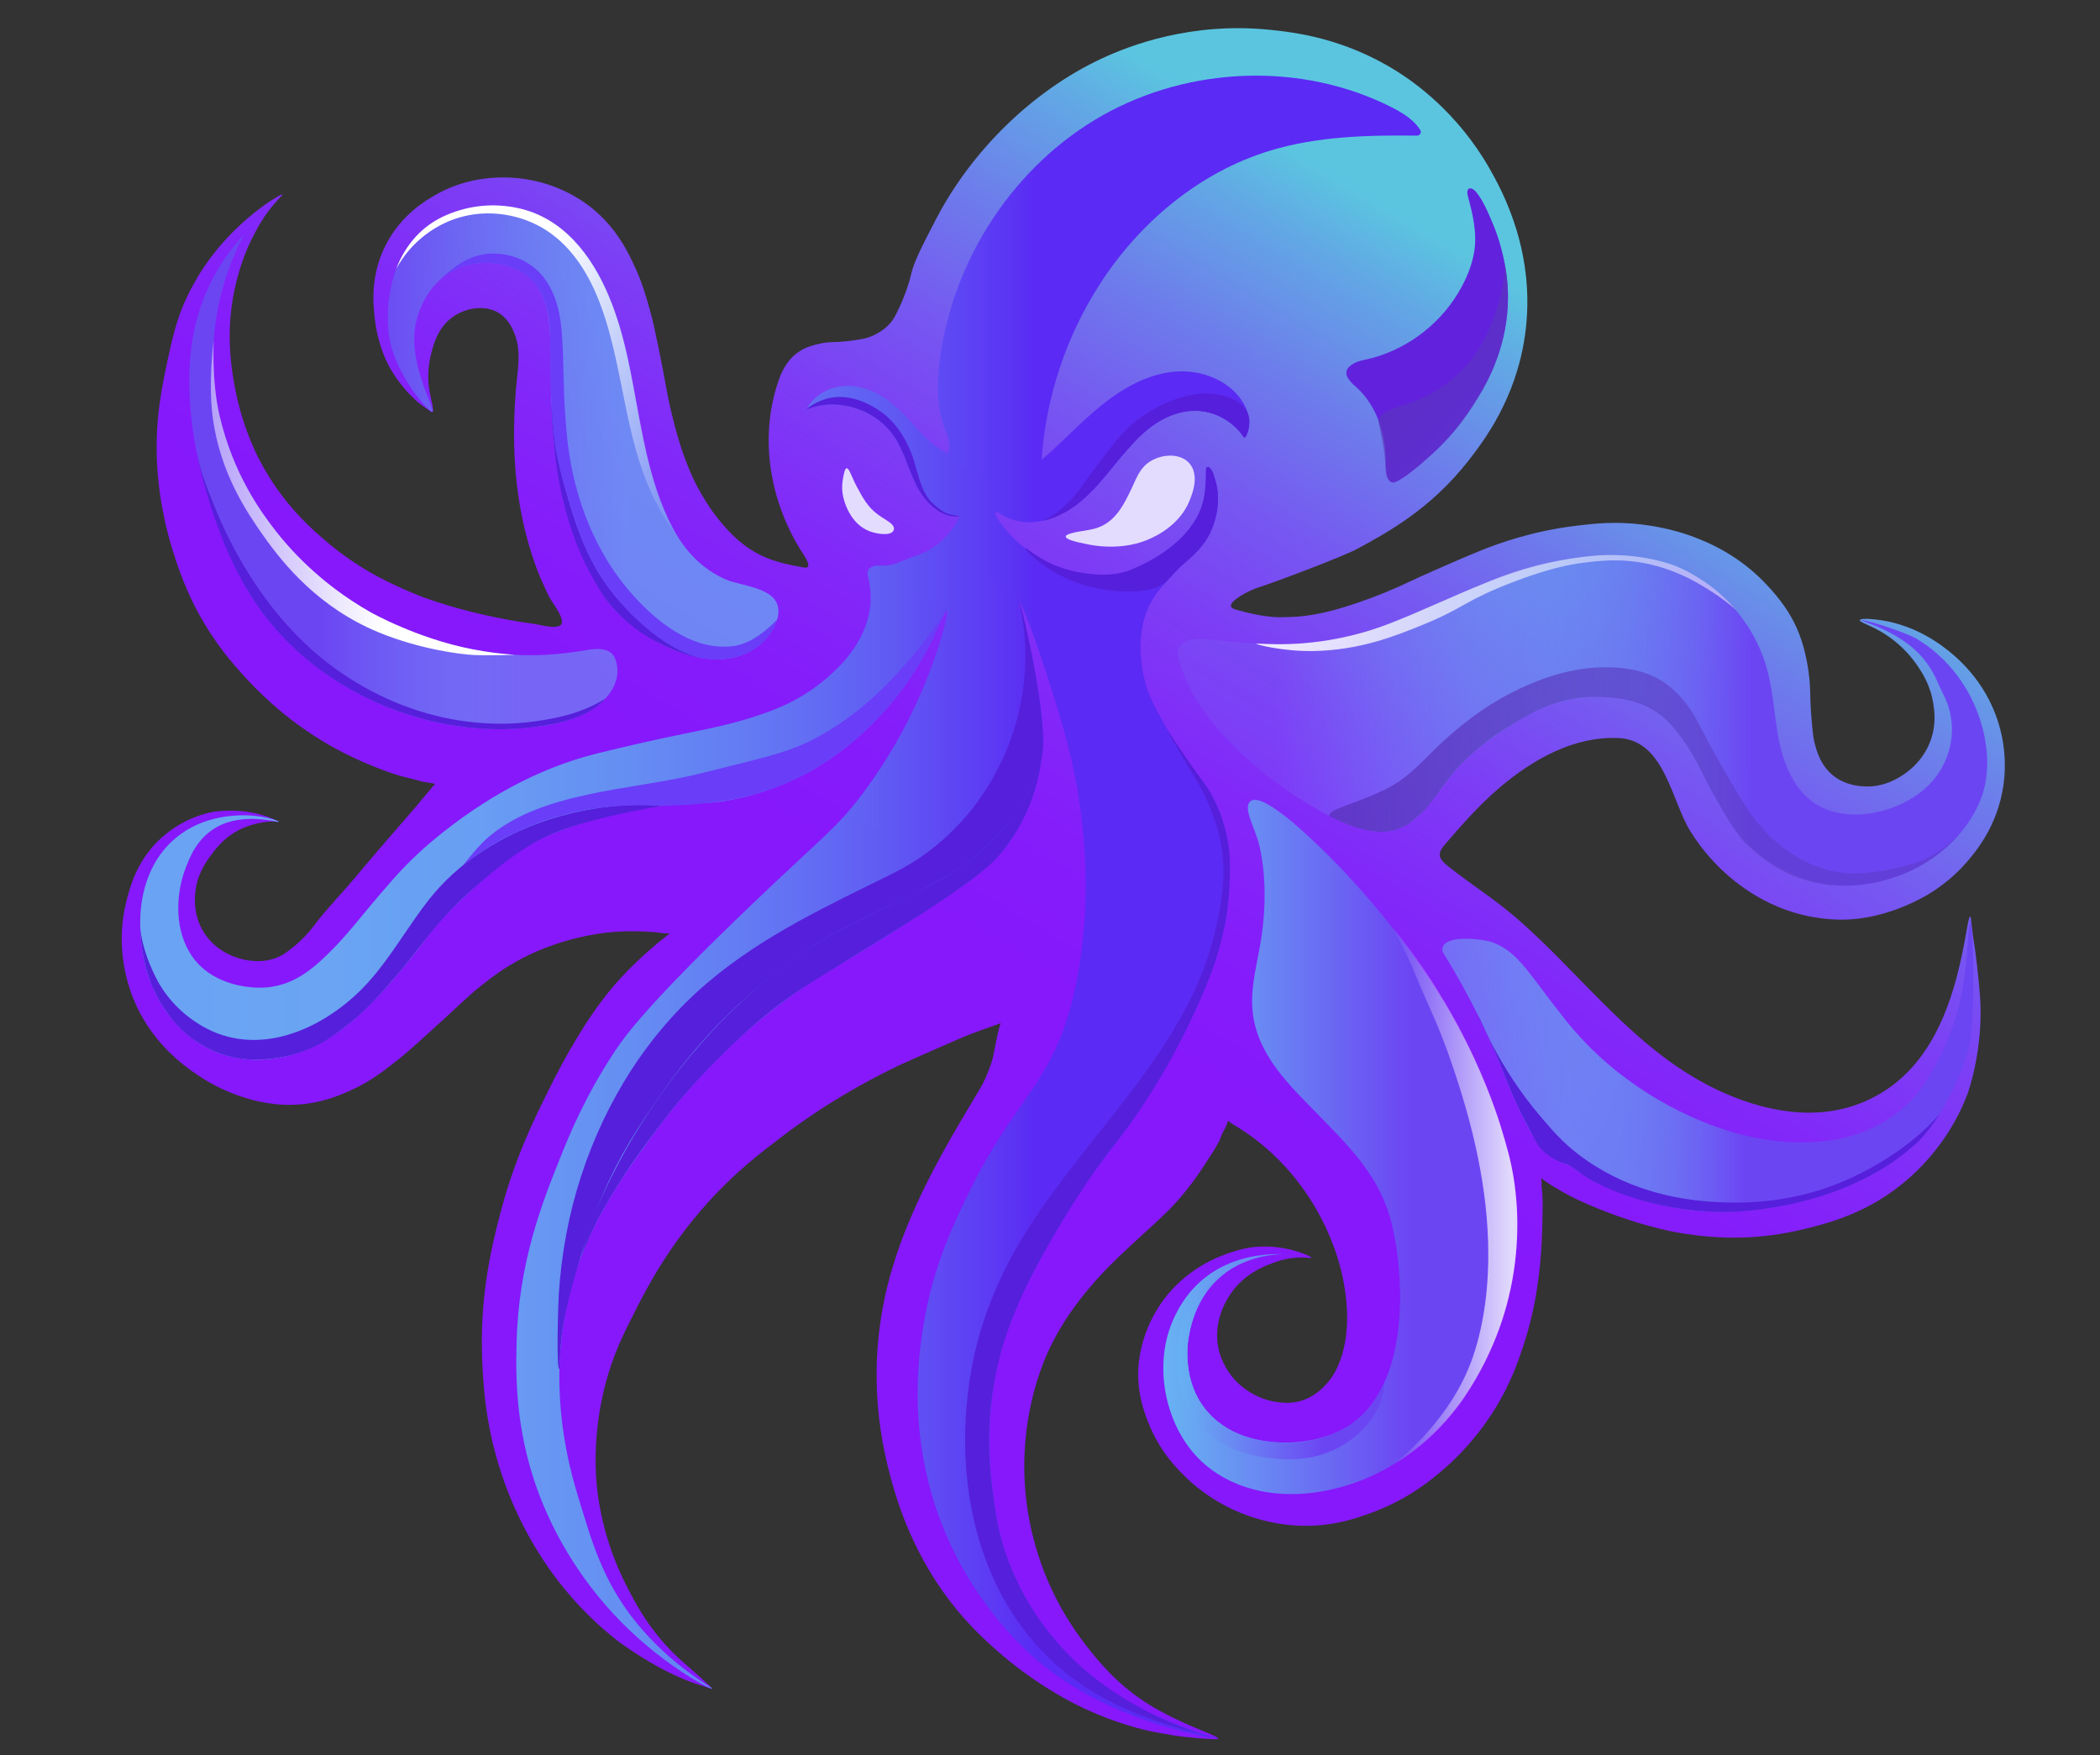 <svg width="73" height="61" viewBox="0 0 73 61" fill="none" xmlns="http://www.w3.org/2000/svg">
<rect x="0" y="0" width="73" height="61" fill="#333333" stroke="none"/>
<g clip-path="url(#clip0_43_21832)">
<path d="M31.121 10.975C31.515 10.232 31.666 9.558 31.666 9.558C31.768 9.101 32.025 8.607 32.538 7.617C33.762 5.259 35.879 3.163 38.294 2.036C39.29 1.571 41.407 0.764 44.114 1.033C44.969 1.119 46.719 1.313 48.583 2.494C49.144 2.849 50.663 3.894 51.788 5.873C52.222 6.636 53.421 8.819 53.009 11.672C52.692 13.867 51.586 15.32 51.047 16.011C49.729 17.699 48.209 18.521 47.166 19.084C46.708 19.332 44.368 20.222 43.736 20.421C43.736 20.421 43.64 20.452 43.511 20.509C43.203 20.644 42.75 20.914 42.791 21.075C42.808 21.14 42.898 21.168 42.951 21.184C43.863 21.459 44.463 21.453 44.463 21.453C44.873 21.448 45.077 21.445 45.444 21.395C45.801 21.346 46.644 21.207 48.176 20.581C48.869 20.299 48.822 20.276 50.225 19.666C50.671 19.472 51.154 19.262 51.49 19.128C52.082 18.892 53.256 18.456 54.818 18.27C55.441 18.196 56.133 18.119 57.049 18.227C58.025 18.342 58.729 18.605 58.88 18.663C59.344 18.84 60.49 19.293 61.496 20.414C61.799 20.751 62.254 21.267 62.557 22.071C62.882 22.932 62.917 23.816 62.921 23.924C62.927 24.128 62.93 24.583 62.993 25.225C63.021 25.504 63.035 25.646 63.073 25.799C63.141 26.07 63.267 26.575 63.705 26.94C64.118 27.283 64.588 27.32 64.781 27.332C65.477 27.377 65.983 27.048 66.176 26.918C66.383 26.779 66.901 26.386 67.135 25.668C67.303 25.153 67.244 24.721 67.208 24.476C67.108 23.799 66.795 23.341 66.619 23.088C66.185 22.466 65.656 22.117 65.434 21.983C64.993 21.718 64.632 21.625 64.65 21.555C64.67 21.474 65.164 21.512 65.551 21.584C65.871 21.644 66.7 21.835 67.586 22.507C67.943 22.777 69.008 23.608 69.475 25.145C69.777 26.137 69.691 26.969 69.642 27.303C69.436 28.713 68.673 29.614 68.363 29.97C67.485 30.978 66.489 31.384 66.06 31.554C65.217 31.887 64.528 31.942 64.359 31.953C64.114 31.97 63.332 32.007 62.375 31.721C60.876 31.272 59.585 30.217 58.762 28.895C58.097 27.826 57.865 25.736 56.282 25.654C54.735 25.575 53.303 26.384 52.158 27.351C51.448 27.95 50.838 28.642 50.235 29.345C50.146 29.448 50.053 29.563 50.048 29.699C50.04 29.894 50.295 30.073 50.427 30.177C51.169 30.76 51.962 31.26 52.68 31.879C55.022 33.899 56.805 36.497 59.67 37.867C61.258 38.625 63.123 39.009 64.798 38.295C66.626 37.516 67.515 35.832 68.007 34.003C68.33 32.8 68.406 31.852 68.487 31.859C68.513 31.861 68.516 31.964 68.552 32.273C68.603 32.723 68.613 32.658 68.683 33.203C68.764 33.837 68.816 34.431 68.828 34.606C68.964 36.473 68.4 38.007 68.4 38.007C68.264 38.375 67.732 39.727 66.394 40.921C64.991 42.173 63.505 42.536 62.542 42.759C60.603 43.208 59.046 42.962 58.269 42.832C58.269 42.832 56.769 42.58 54.919 41.735C54.307 41.455 53.668 41.034 53.626 40.986C53.623 40.983 53.593 40.947 53.582 40.953C53.576 40.957 53.579 40.974 53.58 40.979C53.599 41.096 53.576 41.218 53.599 41.335C53.644 41.563 53.623 42.52 53.596 43.084C53.583 43.358 53.561 43.798 53.492 44.337C53.437 44.773 53.322 45.654 52.969 46.73C52.784 47.296 52.518 48.089 51.939 49.014C51.288 50.052 50.58 50.718 50.255 51.003C49.836 51.371 48.991 52.1 47.666 52.583C47.149 52.772 46.326 53.064 45.214 53.03C44.848 53.019 44.051 52.961 43.126 52.583C42.15 52.185 41.522 51.631 41.273 51.395C40.97 51.109 40.32 50.479 39.91 49.428C39.775 49.08 39.54 48.46 39.567 47.629C39.573 47.435 39.619 46.44 40.286 45.411C41.144 44.089 42.417 43.651 42.783 43.531C43.031 43.449 43.426 43.324 43.96 43.324C44.846 43.324 45.6 43.671 45.589 43.716C45.586 43.73 45.504 43.719 45.419 43.712C44.819 43.663 44.311 43.868 44.094 43.956C43.84 44.059 43.254 44.304 42.814 44.92C42.71 45.066 42.135 45.871 42.361 46.894C42.385 47.001 42.515 47.547 42.994 48.033C43.078 48.118 43.618 48.65 44.465 48.741C44.627 48.759 44.872 48.782 45.174 48.703C45.704 48.564 46.017 48.209 46.16 48.044C46.314 47.865 46.6 47.479 46.754 46.665C46.794 46.456 46.964 45.487 46.596 44.065C46.496 43.675 46.182 42.586 45.365 41.411C44.19 39.722 42.841 39.1 42.74 38.995C42.735 38.99 42.71 38.962 42.691 38.969C42.675 38.974 42.671 38.998 42.669 39.004C42.628 39.188 42.495 39.34 42.439 39.52C42.38 39.707 42.226 39.944 41.918 40.418C41.74 40.692 41.496 41.065 41.128 41.508C40.673 42.056 40.315 42.363 39.858 42.783C38.974 43.594 38.4 44.121 37.836 44.805C37.484 45.232 36.897 45.954 36.412 47.029C36.298 47.28 35.813 48.386 35.656 49.95C35.475 51.739 35.819 53.187 36.077 54.005C36.555 55.518 37.283 56.581 37.719 57.145C38.15 57.7 38.793 58.515 39.885 59.209C41.054 59.95 42.378 60.325 42.341 60.435C42.334 60.455 42.287 60.454 42.14 60.447C41.302 60.401 40.835 60.324 40.835 60.324C40.416 60.254 40.206 60.219 39.982 60.17C39.71 60.111 38.814 59.902 37.721 59.397C37.492 59.291 36.615 58.876 35.573 58.11C34.314 57.184 33.529 56.269 33.344 56.05C31.738 54.143 31.174 52.142 30.948 51.305C30.383 49.217 30.309 47.069 30.787 44.96C31.17 43.269 31.889 41.679 32.715 40.162C33.137 39.388 33.593 38.633 34.045 37.876C34.244 37.543 34.371 37.225 34.49 36.855C34.536 36.712 34.726 35.586 34.798 35.56C34.303 35.736 33.808 35.902 33.327 36.112C31.989 36.696 31.32 36.987 30.885 37.208C30.199 37.556 28.776 38.287 27.139 39.537C26.392 40.107 25.555 40.747 24.61 41.793C23.239 43.312 22.506 44.729 22.114 45.499C21.673 46.366 21.308 47.083 21.035 48.148C20.575 49.939 20.715 51.38 20.762 51.789C20.824 52.325 21.023 53.648 21.787 55.135C22.092 55.729 22.622 56.76 23.662 57.697C23.947 57.954 24.781 58.664 24.752 58.7C24.75 58.702 24.746 58.701 24.621 58.662C24.503 58.624 24.485 58.618 24.485 58.618C24.302 58.557 24.147 58.507 24.09 58.488C23.915 58.428 23.535 58.271 23.155 58.079C22.273 57.632 21.531 57.076 21.531 57.076C21.285 56.892 20.353 56.176 19.405 54.953C19.086 54.541 18.298 53.469 17.672 51.885C16.907 49.946 16.812 48.32 16.768 47.426C16.652 45.11 17.086 43.36 17.367 42.265C17.88 40.268 18.574 38.881 19.16 37.709C19.613 36.805 20.366 35.424 21.259 34.357C22.128 33.317 23.158 32.541 23.172 32.531C23.19 32.518 23.208 32.503 23.227 32.49C23.266 32.464 23.277 32.46 23.276 32.454C23.273 32.438 23.186 32.447 23.065 32.438C23.003 32.432 22.966 32.425 22.929 32.419C22.789 32.398 22.51 32.379 22.215 32.372C22.088 32.37 21.79 32.363 21.459 32.383C21.295 32.393 20.671 32.436 19.873 32.648C18.981 32.885 18.345 33.208 18.166 33.301C17.46 33.667 16.985 34.05 16.559 34.395C16.303 34.604 16.303 34.621 15.418 35.431C14.627 36.154 14.226 36.52 13.951 36.739C13.348 37.219 12.946 37.539 12.313 37.84C11.893 38.039 11.142 38.387 10.117 38.401C9.661 38.407 9.317 38.345 9.12 38.308C8.888 38.265 7.929 38.071 6.909 37.391C6.421 37.066 5.191 36.22 4.576 34.557C4.406 34.097 4.014 32.847 4.387 31.352C4.513 30.847 4.747 29.911 5.594 29.136C6.383 28.413 7.251 28.246 7.439 28.213C7.439 28.213 8.465 28.034 9.452 28.446C9.513 28.471 9.692 28.545 9.685 28.566C9.681 28.578 9.605 28.564 9.591 28.562C9.406 28.53 8.897 28.586 8.449 28.78C7.837 29.046 7.495 29.502 7.338 29.718C7.161 29.96 6.84 30.399 6.785 31.058C6.768 31.267 6.731 31.811 7.061 32.366C7.447 33.014 8.076 33.244 8.344 33.318C8.489 33.358 9.123 33.533 9.728 33.238C9.864 33.172 9.952 33.105 10.106 32.988C10.576 32.63 10.855 32.253 10.953 32.123C11.354 31.589 11.827 31.114 12.257 30.604C12.878 29.868 13.188 29.501 13.565 29.067C13.914 28.665 14.262 28.272 14.528 27.955C14.708 27.74 15.06 27.31 15.088 27.294C15.089 27.292 15.105 27.284 15.109 27.268C15.109 27.268 15.111 27.261 15.109 27.252C15.1 27.22 14.861 27.199 14.737 27.178C14.681 27.169 14.681 27.166 14.497 27.116C14.244 27.048 14.075 27.009 14.001 26.991C13.586 26.887 12.963 26.63 12.81 26.566C12.15 26.289 11.67 26.023 11.54 25.95C11.276 25.801 10.735 25.484 10.101 24.996C9.822 24.781 9.16 24.251 8.428 23.437C8.182 23.164 7.767 22.698 7.333 22.037C6.594 20.911 6.259 19.917 6.074 19.355C5.541 17.74 5.468 16.413 5.452 15.976C5.398 14.501 5.636 13.4 5.872 12.308C6.077 11.357 6.255 10.899 6.308 10.765C6.482 10.326 6.875 9.455 7.649 8.547C8.638 7.387 9.783 6.717 9.818 6.76C9.828 6.772 9.747 6.848 9.638 6.967C9.159 7.488 8.909 7.991 8.728 8.356C8.647 8.519 8.261 9.315 8.079 10.471C7.886 11.705 8.033 12.668 8.117 13.196C8.35 14.647 8.859 15.673 9 15.949C9.807 17.521 10.879 18.431 11.431 18.892C12.634 19.894 13.751 20.365 14.537 20.69C14.537 20.69 16.15 21.356 18.547 21.682C18.765 21.711 19.5 21.928 19.532 21.641C19.562 21.372 19.166 20.92 19.057 20.68C18.934 20.412 18.805 20.145 18.699 19.87C18.184 18.534 17.932 17.11 17.88 15.682C17.853 14.96 17.876 14.235 17.936 13.515C17.989 12.872 18.129 12.256 17.899 11.631C17.724 11.155 17.415 10.79 16.885 10.719C16.476 10.663 16.031 10.793 15.704 11.042C15.224 11.408 15.084 11.932 15 12.248C14.954 12.419 14.815 12.965 14.934 13.614C14.984 13.886 15.102 14.297 15.029 14.326C15.013 14.333 14.994 14.32 14.982 14.311C14.543 13.998 14.54 13.995 14.524 13.98C14.221 13.687 14.244 13.712 14.225 13.691C14.159 13.621 13.834 13.268 13.586 12.841C13.166 12.116 13.056 11.328 13.026 11.06C12.975 10.592 12.862 9.582 13.412 8.51C13.945 7.469 14.791 6.972 15.141 6.773C16.667 5.904 18.195 6.193 18.651 6.301C19.67 6.54 20.341 7.045 20.555 7.216C21.443 7.926 21.841 8.785 22.074 9.287C22.323 9.824 22.464 10.325 22.59 10.77C22.7 11.16 22.769 11.491 22.902 12.136C23.163 13.399 23.142 13.505 23.331 14.301C23.539 15.18 23.708 15.655 23.767 15.816C23.884 16.137 24.015 16.493 24.252 16.939C24.647 17.682 25.057 18.152 25.151 18.258C25.336 18.467 25.549 18.703 25.887 18.956C26.543 19.445 27.169 19.589 27.956 19.726C28.274 19.781 27.971 19.334 27.908 19.236C26.778 17.494 26.371 15.261 27.054 13.261C27.136 13.02 27.314 12.519 27.795 12.209C28.038 12.052 28.277 11.996 28.487 11.947C28.874 11.857 28.96 11.921 29.523 11.849C29.915 11.799 30.117 11.772 30.373 11.653C30.755 11.475 30.943 11.24 30.994 11.173C31.061 11.086 31.101 11.012 31.121 10.975Z" fill="url(#paint0_linear_43_21832)"/>
<path d="M42.731 30.715C42.738 29.852 42.745 28.945 42.273 27.936C41.838 27.004 41.353 26.754 40.508 25.229C40.106 24.505 39.903 24.133 39.781 23.601C39.705 23.272 39.399 21.942 40.071 20.825C40.244 20.539 40.45 20.317 40.856 19.88C41.471 19.219 41.585 19.26 41.859 18.863C42.338 18.168 42.488 17.271 42.176 16.476C42.144 16.395 42.105 16.312 42.036 16.258C42.008 16.236 41.962 16.222 41.941 16.25C41.932 16.261 41.93 16.275 41.929 16.289C41.913 16.432 41.932 16.572 41.924 16.715C41.901 17.432 41.681 18.084 41.169 18.599C40.694 19.077 40.094 19.465 39.489 19.756C39.056 19.965 38.533 20.004 38.059 19.976C37.128 19.922 36.213 19.544 35.5 18.946C35.416 18.876 35.334 18.802 35.256 18.725C35.063 18.535 34.88 18.326 34.73 18.1C34.678 18.022 34.558 17.869 34.627 17.788C34.799 17.857 34.953 17.973 35.131 18.039C35.959 18.349 36.906 17.983 37.584 17.414C38.261 16.845 38.754 16.091 39.356 15.442C39.887 14.869 40.554 14.357 41.332 14.281C42.079 14.208 42.852 14.586 43.254 15.219C43.518 14.902 43.449 14.417 43.249 14.056C42.792 13.232 41.77 12.834 40.831 12.918C39.892 13.001 39.034 13.489 38.299 14.08C37.565 14.671 36.926 15.372 36.208 15.982C36.355 13.808 37.065 11.674 38.251 9.846C39.637 7.707 41.715 5.975 44.154 5.235C45.797 4.736 47.539 4.694 49.259 4.714C49.361 4.715 49.424 4.602 49.369 4.515C49.147 4.162 48.758 3.923 48.379 3.73C45.258 2.147 41.348 2.295 38.305 4.023C35.262 5.75 33.146 8.979 32.677 12.447C32.572 13.227 32.547 14.039 32.803 14.784C32.913 15.102 33.074 15.446 32.952 15.76C32.256 15.457 31.819 14.775 31.271 14.25C30.818 13.816 30.248 13.47 29.622 13.418C28.997 13.366 28.32 13.659 28.044 14.223C29.111 13.806 30.442 14.222 31.081 15.174C31.437 15.707 31.581 16.352 31.878 16.92C32.175 17.488 32.727 18.013 33.365 17.951C33.341 17.953 33.217 18.225 33.194 18.26C33.12 18.374 33.037 18.482 32.947 18.584C32.765 18.787 32.553 18.962 32.321 19.103C32.087 19.244 31.845 19.309 31.595 19.406C31.323 19.512 31.081 19.635 30.78 19.656C30.604 19.668 30.4 19.619 30.25 19.738C30.1 19.857 30.171 20.023 30.205 20.18C30.443 21.303 29.976 22.317 29.213 23.119C28.62 23.743 27.899 24.246 27.107 24.583C26.089 25.015 25.005 25.259 23.925 25.474C22.861 25.687 21.812 25.928 20.762 26.187C18.656 26.708 16.759 27.798 15.095 29.174C14.573 29.606 14.086 30.08 13.639 30.589C12.411 31.989 12.156 32.425 11.342 33.212C10.723 33.81 10.004 34.371 8.903 34.327C8.65 34.317 7.269 34.243 6.592 33.106C6.007 32.124 6.181 30.929 6.415 30.276C6.602 29.754 6.861 29.139 7.511 28.761C8.469 28.204 9.689 28.605 9.695 28.562C9.7 28.532 9.067 28.296 8.246 28.343C7.911 28.362 6.878 28.43 6.022 29.201C4.895 30.215 4.874 31.699 4.874 32.078C4.874 33.368 5.247 34.701 6.258 35.723C7.827 37.311 9.949 36.9 11.083 36.289C12.307 35.63 13.278 34.511 13.913 33.754C14.974 32.489 14.86 32.411 15.81 31.487C17.134 30.2 18.142 29.378 19.35 28.921C20.061 28.651 21.435 28.142 23.252 27.983C24.225 27.898 24.709 27.968 25.716 27.74C26.178 27.635 27.101 27.388 28.136 26.824C28.527 26.611 30.27 25.624 31.667 23.521C32.501 22.267 32.824 21.199 32.91 21.232C33.002 21.268 32.666 22.509 32.158 23.75C31.355 25.711 30.367 27.079 29.967 27.609C29.075 28.789 28.698 28.989 26.239 31.337C22.483 34.922 21.713 36.03 21.388 36.518C20.341 38.094 19.789 39.452 19.459 40.279C18.85 41.803 18.018 43.884 17.955 46.721C17.929 47.895 17.904 49.968 18.903 52.346C19.172 52.985 19.956 54.724 21.618 56.401C23.15 57.947 24.733 58.739 24.763 58.697C24.792 58.657 23.308 57.904 22.043 56.302C20.914 54.873 20.537 53.446 20.146 52.182C19.868 51.283 19.173 48.985 19.557 46.198C19.977 43.151 21.463 41.124 22.729 39.396C23.359 38.537 25.36 35.858 28.681 33.837C29.13 33.563 30.271 32.895 31.929 31.827C33.974 30.51 34.631 29.985 35.2 29.113C35.866 28.091 36.096 27.077 36.18 26.53C36.347 25.454 36.2 24.605 35.984 23.358C35.727 21.869 35.38 20.921 35.428 20.905C35.487 20.886 36.016 22.241 36.507 23.816C36.959 25.264 37.328 26.446 37.554 28.099C37.804 29.933 37.738 31.326 37.718 31.697C37.694 32.113 37.614 33.457 37.26 34.836C36.528 37.686 35.251 38.248 33.717 41.38C33.164 42.509 32.439 43.989 32.104 46.045C31.925 47.14 31.462 50.247 33.02 53.632C34.099 55.977 35.625 57.34 36.028 57.687C38.661 59.949 42.349 60.442 42.353 60.432C42.354 60.429 41.753 60.273 40.999 59.968C40.425 59.736 39.985 59.559 39.603 59.369C38.712 58.925 38.108 58.4 37.736 58.072C37.233 57.628 35.971 56.49 35.164 54.54C34.69 53.394 34.58 52.46 34.488 51.684C34.238 49.57 34.565 47.924 34.684 47.389C34.888 46.474 35.245 45.375 36.515 43.138C38.339 39.928 38.838 40.018 40.439 37.252C42.571 33.57 42.724 31.62 42.731 30.715Z" fill="url(#paint1_linear_43_21832)"/>
<path d="M21.191 20.986C21.103 20.88 21.023 20.768 20.951 20.651C20.574 20.036 20.253 19.385 19.999 18.71C19.588 17.62 19.447 16.732 19.345 16.062C19.162 14.861 19.152 13.644 19.139 12.432C19.13 11.642 19.155 10.68 18.69 9.98C18.103 9.094 16.76 8.937 15.846 9.358C14.806 9.838 14.524 10.951 14.473 11.157C14.12 12.564 15.159 14.253 15.034 14.309C14.921 14.359 13.761 13.062 13.532 11.735C13.442 11.21 13.387 9.74 14.143 8.625C14.944 7.442 16.472 6.967 17.842 7.212C20.501 7.686 21.455 10.585 21.907 12.873C22.267 14.695 22.501 16.666 23.375 18.33C23.797 19.133 24.395 19.779 25.236 20.143C25.732 20.358 26.842 20.414 27.03 21.032C27.187 21.549 26.713 22.222 26.245 22.536C24.681 23.589 22.22 22.236 21.191 20.986Z" fill="url(#paint2_linear_43_21832)"/>
<path d="M8.415 8.227C8.437 8.202 8.46 8.178 8.483 8.153C7.673 9.669 7.304 11.417 7.434 13.131C7.661 16.148 9.468 18.94 11.909 20.664C12.373 20.992 12.863 21.284 13.371 21.536C14.612 22.151 15.96 22.546 17.335 22.709C18.405 22.837 19.387 22.768 20.444 22.588C20.782 22.53 21.242 22.514 21.386 22.9C21.71 23.769 20.963 24.526 20.245 24.847C19.526 25.169 18.716 25.279 17.936 25.327C16.395 25.422 14.828 25.132 13.402 24.549C11.427 23.742 9.688 22.356 8.604 20.504C8.357 20.081 8.139 19.641 7.947 19.191C7.289 17.651 6.785 16.008 6.633 14.335C6.502 12.899 6.592 11.478 7.179 10.138C7.484 9.44 7.901 8.79 8.415 8.227Z" fill="url(#paint3_linear_43_21832)"/>
<path d="M43.484 27.839C43.17 28.065 43.644 28.787 43.786 29.419C44.003 30.388 44.008 31.487 43.856 32.536C43.734 33.386 43.442 34.304 43.55 35.215C43.726 36.697 44.85 37.748 45.84 38.76C46.955 39.9 48.009 40.948 48.39 42.578C48.88 44.674 48.907 48.127 46.995 49.487C45.74 50.379 43.27 50.43 42.068 49.182C41.351 48.438 41.166 47.322 41.326 46.435C41.9 43.252 45.054 43.615 44.72 43.601C44.58 43.595 41.857 43.31 40.752 45.941C40.052 47.608 40.569 49.78 41.891 50.904C43.011 51.856 44.511 52.083 45.926 51.841C50.99 50.977 53.566 44.982 52.468 40.359C51.557 36.518 49.377 33.105 46.689 30.259C46.459 30.015 44.022 27.453 43.484 27.839Z" fill="url(#paint4_linear_43_21832)"/>
<path d="M50.152 33.075C50.166 33.115 50.189 33.153 50.212 33.19C51.116 34.643 51.857 36.185 52.465 37.783C52.545 37.994 53.015 39.047 53.381 39.636C53.834 40.367 54.376 40.365 54.667 40.574C55.723 41.33 57.957 42.335 60.771 42.078C63.217 41.855 66.219 40.81 67.506 38.587C67.847 37.997 68.356 36.969 68.491 36.199C68.613 35.503 68.652 32.984 68.498 31.938C68.498 31.937 68.496 31.937 68.496 31.938C68.282 32.983 68.568 34.888 67.068 37.402C65.473 40.077 62.132 40.11 59.452 39.09C58.46 38.712 57.517 38.2 56.656 37.58C55.946 37.067 55.293 36.474 54.72 35.812C54.251 35.271 53.836 34.688 53.401 34.122C52.97 33.561 52.561 32.994 51.868 32.748C51.564 32.641 50.187 32.456 50.139 32.982C50.135 33.014 50.141 33.045 50.152 33.075Z" fill="url(#paint5_linear_43_21832)"/>
<path d="M64.662 21.552C65.054 21.563 66.358 22.046 66.605 22.19C66.877 22.349 67.132 22.537 67.367 22.747C67.84 23.17 68.23 23.683 68.517 24.248C69.062 25.32 69.308 26.76 68.81 27.889C68.132 29.429 66.627 30.443 64.961 30.715C63.053 31.027 61.15 30.151 60.104 28.526C59.676 27.862 59.325 27.135 58.96 26.436C58.564 25.678 57.977 24.85 57.194 24.506C56.008 23.985 54.218 24.19 53.106 24.855C52.226 25.382 51.282 25.982 50.614 26.76C49.725 27.794 49.175 29.16 47.602 28.871C47.016 28.764 46.469 28.505 45.947 28.217C44.582 27.465 43.337 26.494 42.316 25.314C41.713 24.616 41.217 23.808 40.981 22.917C40.768 22.112 41.68 22.173 42.209 22.239C43.865 22.446 45.519 22.505 47.141 22.056C48.694 21.626 50.127 20.871 51.623 20.287C53.813 19.432 56.41 18.786 58.641 19.872C60.016 20.542 61.058 21.845 61.445 23.325C61.658 24.141 61.682 24.994 61.858 25.819C62.035 26.643 62.405 27.481 63.112 27.939C63.788 28.376 64.668 28.39 65.444 28.179C66.262 27.956 67.038 27.476 67.467 26.746C67.951 25.924 67.984 24.943 67.537 24.101C67.225 23.513 67.036 22.357 64.662 21.552Z" fill="url(#paint6_linear_43_21832)"/>
<path d="M51.038 6.577C51.063 6.547 51.104 6.536 51.166 6.558C51.267 6.594 51.345 6.71 51.404 6.794C51.57 7.033 51.693 7.304 51.808 7.57C51.831 7.622 51.852 7.675 51.875 7.727C52.126 8.316 52.29 8.941 52.372 9.577C52.558 11.027 52.196 12.477 51.43 13.723C50.795 14.757 50.387 15.262 49.478 16.052C49.34 16.172 48.611 16.803 48.4 16.768C48.117 16.721 48.176 15.953 48.16 15.745C48.095 14.875 47.794 14.031 47.129 13.441C46.901 13.239 46.614 12.952 46.965 12.691C47.179 12.531 47.457 12.511 47.707 12.442C49.026 12.082 50.177 11.161 50.818 9.953C51.017 9.58 51.174 9.18 51.244 8.762C51.355 8.097 51.193 7.43 51.019 6.792C50.998 6.717 50.998 6.624 51.038 6.577Z" fill="#6222DD"/>
<path d="M39.664 16.34C39.688 16.306 39.714 16.274 39.742 16.242C40.242 15.664 41.474 15.638 41.53 16.593C41.546 16.868 41.453 17.146 41.352 17.399C41.112 17.995 40.607 18.427 40.037 18.698C39.556 18.928 39.015 19.016 38.484 18.998C38.216 18.989 37.949 18.954 37.688 18.893C37.594 18.872 37.042 18.773 37.046 18.644C37.047 18.599 37.137 18.568 37.195 18.549C37.561 18.433 37.957 18.452 38.306 18.279C38.831 18.019 39.08 17.511 39.323 17.007C39.432 16.779 39.518 16.545 39.664 16.34Z" fill="#E3DCFF"/>
<path d="M31.075 18.388C31.095 18.2 30.768 18.072 30.5 17.871C30.162 17.617 29.992 17.301 29.795 16.935C29.591 16.556 29.521 16.263 29.43 16.275C29.413 16.277 29.369 16.294 29.325 16.517C29.285 16.721 29.227 17.016 29.346 17.401C29.388 17.541 29.596 18.218 30.215 18.46C30.489 18.567 30.939 18.625 31.05 18.46C31.07 18.429 31.074 18.399 31.075 18.388Z" fill="#E3DCFF"/>
<path d="M13.771 9.347C14.096 8.507 14.666 7.835 15.534 7.468C16.328 7.132 17.167 7.052 18.01 7.233C19.584 7.572 20.569 8.888 21.157 10.277C21.745 11.666 21.952 13.106 22.242 14.627C22.521 16.092 22.882 17.672 23.723 18.899C23.505 18.602 23.273 18.296 23.083 17.97C22.898 17.654 22.726 17.331 22.581 16.995C22.287 16.314 22.078 15.599 21.911 14.878C21.624 13.636 21.44 12.369 21.065 11.152C20.706 9.986 20.136 8.827 19.148 8.112C18.303 7.501 17.19 7.274 16.173 7.506C15.156 7.738 14.267 8.429 13.771 9.347Z" fill="url(#paint7_linear_43_21832)"/>
<path d="M7.427 11.85C7.438 11.727 7.343 13.227 7.635 14.46C8.119 16.509 9.084 17.816 9.601 18.476C9.965 18.941 11.046 20.243 12.886 21.282C12.886 21.282 14.496 22.191 16.413 22.565C16.949 22.669 17.382 22.713 17.382 22.713C17.686 22.744 17.95 22.762 17.894 22.759C17.876 22.758 17.054 22.791 16.469 22.766C16.047 22.748 14.598 22.573 13.144 21.971C11.09 21.12 9.862 19.624 9.158 18.624C8.597 17.827 7.663 16.47 7.399 14.54C7.231 13.305 7.423 11.898 7.427 11.85Z" fill="url(#paint8_linear_43_21832)"/>
<path d="M43.671 22.374C43.849 22.35 45.297 22.549 47.263 22.015C47.706 21.895 48.162 21.75 49.169 21.318C50.75 20.639 50.861 20.57 51.817 20.187C52.847 19.774 53.923 19.468 55.314 19.324C55.919 19.261 56.989 19.249 58.088 19.617C58.511 19.759 59.003 20.032 59.463 20.369C59.705 20.546 59.9 20.74 59.965 20.799C60.155 20.972 60.362 21.233 60.33 21.193C60.306 21.163 59.842 20.736 58.973 20.244C58.226 19.822 57.565 19.66 57.316 19.605C56.368 19.397 55.613 19.487 55.034 19.561C54.549 19.623 53.833 19.756 52.563 20.244C50.905 20.882 50.919 21.12 49.468 21.712C48.488 22.113 47.263 22.6 45.66 22.628C44.557 22.647 43.603 22.383 43.671 22.374Z" fill="url(#paint9_linear_43_21832)"/>
<path d="M48.291 32.063C49.579 33.654 50.419 35.108 50.956 36.179C51.712 37.686 52.087 38.872 52.212 39.291C52.364 39.802 52.508 40.274 52.613 40.91C52.702 41.447 52.882 42.806 52.57 44.504C52.429 45.271 52.059 46.851 50.907 48.56C49.794 50.21 48.334 50.977 48.336 50.978C48.337 50.98 48.792 50.646 49.332 50.09C50.134 49.263 50.819 48.272 51.199 47.166C51.63 45.91 51.768 44.499 51.73 43.186C51.664 40.903 51.08 38.668 50.309 36.52C50.189 36.187 50.059 35.858 49.92 35.532C49.672 34.956 49.41 34.385 49.172 33.804C48.859 33.041 48.526 32.448 48.291 32.063Z" fill="url(#paint10_linear_43_21832)"/>
<path d="M4.873 32.078C4.872 32.315 4.884 32.615 4.934 32.958C4.991 33.351 5.073 33.641 5.095 33.715C5.164 33.953 5.33 34.507 5.744 35.103C5.93 35.371 6.283 35.869 6.935 36.271C7.075 36.358 7.748 36.79 8.706 36.825C9.73 36.863 10.491 36.578 10.861 36.411C11.355 36.188 11.678 35.932 12.053 35.643C12.745 35.109 13.208 34.577 13.818 33.867C14.248 33.366 14.633 32.833 15.051 32.323C15.585 31.674 16.181 31.109 16.821 30.565C17.549 29.948 18.329 29.344 19.21 28.978C20.314 28.519 21.778 28.224 23.04 28.002C20.976 27.837 18.741 28.361 16.979 29.449C16.539 29.721 16.123 30.031 15.74 30.379C15.432 30.66 15.146 30.966 14.889 31.295C14.256 32.105 13.74 32.999 13.093 33.798C12.867 34.076 12.626 34.343 12.362 34.585C10.933 35.898 8.864 36.709 7.053 35.678C6.404 35.308 5.846 34.763 5.487 34.106C5.09 33.381 4.855 32.544 4.873 32.078Z" fill="#561FDB"/>
<path d="M24.374 22.866C24.074 22.826 23.62 22.69 23.191 22.487C23.072 22.43 22.838 22.328 22.517 22.136C21.592 21.584 21.041 20.816 20.941 20.657C20.742 20.342 20.613 20.114 20.423 19.746C19.898 18.727 19.668 17.78 19.539 17.241C19.203 15.843 19.167 13.931 19.165 13.895C19.199 14.467 19.397 16.054 19.547 16.603C20.073 18.516 20.555 20.043 22.061 21.42C22.39 21.721 22.922 22.148 23.297 22.39C23.583 22.576 24.035 22.794 24.374 22.866Z" fill="#561FDB"/>
<path d="M46.211 28.34C46.171 28.119 47.279 27.902 48.289 27.367C49.005 26.988 49.483 26.412 50.062 25.866C50.793 25.178 51.612 24.553 52.508 24.093C53.428 23.622 54.449 23.259 55.496 23.201C56.228 23.161 57.056 23.242 57.699 23.625C58.284 23.972 58.722 24.522 59.032 25.119C59.55 26.117 60.104 27.106 60.707 28.056C61.58 29.429 63.13 30.504 64.821 30.343C65.774 30.253 66.484 30.034 66.761 29.922C67.438 29.649 67.882 29.215 68.076 29.034C68.143 28.971 67.474 29.714 66.669 30.14C65.831 30.585 65.09 30.698 64.93 30.721C64.483 30.784 63.297 30.947 62.009 30.294C61.526 30.049 61.138 29.724 60.97 29.577C60.716 29.353 60.513 29.251 59.87 28.143C59.649 27.763 59.431 27.383 59.238 26.989C58.993 26.488 58.725 25.997 58.385 25.555C58.244 25.372 58.105 25.191 57.936 25.034C57.73 24.841 57.498 24.678 57.243 24.555C56.741 24.312 56.188 24.245 55.772 24.23C55.555 24.222 54.877 24.168 53.953 24.477C53.461 24.642 53.148 24.832 52.612 25.155C52.039 25.501 51.566 25.825 50.969 26.383C50.523 26.8 50.078 27.445 50.052 27.48C49.798 27.819 49.692 27.996 49.425 28.249C49.179 28.482 48.935 28.709 48.547 28.831C48.157 28.953 47.855 28.909 47.629 28.877C47.479 28.855 47.129 28.789 46.537 28.521C46.278 28.403 46.218 28.379 46.211 28.34Z" fill="url(#paint11_linear_43_21832)"/>
<path d="M42.354 60.432C42.337 60.477 39.45 59.722 37.351 57.718C36.942 57.328 36.643 56.967 36.56 56.864C35.503 55.569 35.054 54.309 34.883 53.756C34.67 53.065 34.599 52.541 34.527 52.002C34.424 51.234 34.249 49.842 34.552 48.092C34.815 46.581 35.318 45.478 35.634 44.797C35.893 44.239 36.133 43.814 36.458 43.24C36.749 42.727 37.253 41.869 37.969 40.827C38.748 39.693 38.798 39.766 39.448 38.83C40.492 37.324 41.113 36.05 41.32 35.613C41.784 34.634 42.232 33.646 42.48 32.587C42.663 31.803 42.711 31.223 42.729 30.917C42.767 30.248 42.807 29.55 42.553 28.699C42.517 28.575 42.338 27.903 41.881 27.256C41.598 26.855 41.541 26.791 41.171 26.253C40.695 25.561 40.552 25.311 40.554 25.315C40.834 25.914 41.643 27.144 41.902 27.701C42.712 29.441 42.662 30.669 42.197 32.538C41.043 37.178 36.629 40.29 34.697 44.62C34.677 44.665 34.657 44.71 34.638 44.755C34.255 45.637 33.96 46.557 33.785 47.503C33.343 49.891 33.495 52.454 34.462 54.701C35.139 56.274 36.231 57.648 37.663 58.596C39.094 59.544 40.647 60.008 42.289 60.413C42.293 60.413 42.356 60.426 42.354 60.432Z" fill="#561FDB"/>
<path d="M51.398 35.333C51.431 35.317 52.047 37.055 53.582 38.842C53.992 39.32 54.321 39.703 54.846 40.106C56.473 41.357 58.234 41.672 59.399 41.763C60.402 41.842 62.102 41.859 63.909 41.129C66.121 40.236 67.321 38.877 67.453 38.671C67.504 38.591 67.043 39.368 66.576 39.775C66.183 40.119 65.805 40.415 65.213 40.751C63.87 41.514 62.531 41.811 61.858 41.929C61.096 42.062 59.921 42.272 58.138 41.966C56.411 41.67 55.241 40.996 55.116 40.896C55.101 40.883 54.733 40.616 54.568 40.516C54.476 40.461 54.396 40.448 54.366 40.436C54.366 40.436 54.052 40.341 53.758 40.109C53.499 39.905 53.374 39.649 53.267 39.448C52.79 38.557 52.589 38.108 52.314 37.401C51.832 36.159 51.375 35.345 51.398 35.333Z" fill="#561FDB"/>
<path d="M47.923 14.632C48.016 14.241 48.722 14.117 49.033 14.005C50.012 13.653 50.871 12.998 51.421 12.103C51.777 11.524 52.007 10.906 52.169 10.248C52.263 9.867 52.34 9.368 52.267 8.981C52.293 9.118 52.565 10.109 52.311 11.46C52.284 11.605 52.197 12.039 51.996 12.571C51.996 12.571 51.433 14.324 49.684 15.868C49.434 16.089 49.414 16.116 49.069 16.388C48.921 16.505 48.754 16.616 48.601 16.707C48.572 16.724 48.503 16.78 48.417 16.77C48.358 16.763 48.316 16.727 48.303 16.716C48.16 16.594 48.175 16.421 48.152 16.063C48.148 16.014 48.124 15.702 48.061 15.369C47.927 14.663 47.912 14.678 47.923 14.632Z" fill="url(#paint12_linear_43_21832)"/>
<path d="M20.424 42.886C20.513 42.585 20.621 42.289 20.745 42.001C21.404 40.475 22.137 39.255 22.757 38.349C23.959 36.59 25.12 35.449 25.46 35.122C26.09 34.516 27.107 33.549 28.643 32.637C29.076 32.379 29.993 31.927 31.826 31.023C32.587 30.648 33.498 30.206 34.398 29.323C34.784 28.944 35.038 28.612 35.101 28.529C35.914 27.451 36.155 26.663 36.181 26.53C36.192 26.471 36.076 27.526 35.515 28.573C35.171 29.214 34.816 29.629 34.736 29.72C34.523 29.965 34.216 30.275 33.171 31.006C32.892 31.202 32.502 31.468 31.574 32.056C30.993 32.423 30.703 32.599 29.376 33.419C28.104 34.205 27.987 34.28 27.799 34.409C27.615 34.535 26.854 35.038 25.986 35.823C24.621 37.057 23.667 38.158 23.09 38.915C22.227 40.048 21.623 40.878 20.946 42.081C20.501 42.871 20.171 43.764 20.185 43.721C20.243 43.545 20.312 43.263 20.424 42.886Z" fill="#561FDB"/>
<path d="M35.428 20.905C36.303 24.623 34.476 28.645 31.071 30.34C28.787 31.477 26.562 32.486 24.593 34.157C22.518 35.918 21.039 38.298 20.201 40.875C19.765 42.213 19.512 43.601 19.423 45.005C19.414 45.154 19.322 47.585 19.447 47.588C19.456 47.588 19.446 47.098 19.532 46.389C19.576 46.036 19.678 45.34 20.125 43.883C20.369 43.089 20.563 42.456 20.884 41.685C21.543 40.107 22.294 39.013 22.813 38.266C23.367 37.468 24.345 36.078 25.996 34.616C26.366 34.288 27.702 33.105 29.2 32.332C29.815 32.015 30.576 31.64 30.576 31.64C31.441 31.214 31.609 31.148 32.097 30.889C32.791 30.521 33.138 30.337 33.541 30.044C33.858 29.812 34.429 29.36 34.998 28.66C35.462 28.089 35.728 27.595 35.857 27.334C36.098 26.848 36.168 26.558 36.191 26.454C36.289 26.012 36.267 25.657 36.249 25.415C36.153 24.162 35.925 23.037 35.805 22.454C35.505 20.998 35.42 20.871 35.428 20.905Z" fill="#561FDB"/>
<path d="M41.928 16.283C41.922 16.305 41.921 16.33 41.921 16.353C41.918 16.805 41.901 17.288 41.731 17.712C41.636 17.955 41.497 18.177 41.336 18.381C41.306 18.42 41.275 18.458 41.242 18.495C41.003 18.774 40.722 19.017 40.418 19.223C40.091 19.445 39.737 19.622 39.374 19.779C38.999 19.94 38.616 19.987 38.209 19.971C37.521 19.943 36.818 19.778 36.221 19.427C36.096 19.353 35.974 19.273 35.854 19.19C35.803 19.154 35.729 19.079 35.665 19.067C35.66 19.066 35.652 19.061 35.648 19.067C35.623 19.1 35.943 19.402 36.294 19.653C36.847 20.047 37.482 20.32 38.148 20.451C38.562 20.532 38.989 20.573 39.411 20.554C39.755 20.539 40.13 20.489 40.426 20.3C40.488 20.26 40.547 20.214 40.597 20.16C40.646 20.108 40.752 19.979 40.946 19.785C41.174 19.557 41.278 19.509 41.515 19.269C41.684 19.098 41.759 19.005 41.844 18.892C42.066 18.599 42.154 18.32 42.2 18.182C42.2 18.182 42.483 17.445 42.245 16.686C42.214 16.588 42.193 16.487 42.149 16.394C42.123 16.34 42.017 16.156 41.943 16.253C41.936 16.262 41.932 16.272 41.928 16.283Z" fill="#561FDB"/>
<path d="M28.046 14.223C28.036 14.201 28.375 13.946 28.784 13.845C29.431 13.684 30.108 13.942 30.632 14.317C31.116 14.662 31.443 15.171 31.666 15.714C31.91 16.307 31.964 17.128 32.493 17.559C32.624 17.665 32.758 17.78 32.913 17.844C32.965 17.866 33.32 17.937 33.367 17.95C33.387 17.955 33.156 17.967 32.982 17.921C32.701 17.848 32.519 17.692 32.412 17.602C32.203 17.428 32.086 17.254 31.998 17.121C31.869 16.924 31.795 16.751 31.653 16.412C31.505 16.061 31.518 16.038 31.393 15.761C31.277 15.504 31.205 15.344 31.065 15.147C30.889 14.899 30.708 14.739 30.626 14.67C30.553 14.609 30.313 14.415 29.946 14.264C29.626 14.132 29.349 14.09 29.188 14.074C29.069 14.062 28.852 14.042 28.577 14.085C28.255 14.134 28.053 14.239 28.046 14.223Z" fill="#561FDB"/>
<path d="M36.264 18.095C36.213 18.117 36.984 17.986 37.713 17.301C37.892 17.133 38.082 16.96 38.422 16.549C38.861 16.019 38.869 15.982 39.175 15.645C39.59 15.186 39.898 14.846 40.413 14.58C40.981 14.287 41.594 14.175 42.212 14.397C42.623 14.545 42.985 14.826 43.229 15.189C43.237 15.201 43.247 15.214 43.261 15.216C43.28 15.218 43.294 15.2 43.303 15.183C43.361 15.08 43.395 14.966 43.414 14.849C43.437 14.713 43.44 14.571 43.401 14.438C43.312 14.133 43.023 13.927 42.725 13.816C42.24 13.635 41.699 13.643 41.197 13.773C40.452 13.965 39.699 14.396 39.15 14.936C38.862 15.221 38.615 15.547 38.37 15.869C38.205 16.088 38.039 16.307 37.875 16.527C37.707 16.752 37.553 17.003 37.366 17.213C37.054 17.565 36.702 17.906 36.264 18.095Z" fill="#561FDB"/>
<path d="M32.885 21.244C32.82 21.29 31.236 23.895 28.94 25.315C27.621 26.131 27.025 26.211 24.329 26.887C22.014 27.469 18.753 27.483 16.892 29.173C16.558 29.476 16.113 30.06 16.08 30.087C16.03 30.128 16.295 29.915 16.505 29.764C17.104 29.335 17.595 29.081 18.127 28.844C18.912 28.493 19.605 28.308 20.079 28.207C20.356 28.148 21.213 27.979 22.288 27.987C22.598 27.989 22.662 28.004 23.052 28.002C23.878 27.997 24.495 27.924 24.687 27.9C25.085 27.85 25.612 27.783 26.272 27.595C26.633 27.492 27.4 27.248 28.284 26.741C28.458 26.641 29.252 26.178 30.128 25.35C30.413 25.082 30.921 24.57 31.446 23.842C31.892 23.221 32.284 22.533 32.444 22.156C32.475 22.082 32.57 21.892 32.694 21.62C32.826 21.333 32.909 21.227 32.885 21.244Z" fill="#6A3DF9"/>
<path d="M15.138 9.875C15.507 9.506 15.906 9.147 16.392 8.955C17.205 8.635 18.204 8.868 18.792 9.514C19.276 10.047 19.466 10.788 19.525 11.506C19.603 12.437 19.574 13.376 19.641 14.307C19.656 14.522 19.672 14.736 19.69 14.951C19.848 16.936 20.532 18.941 21.823 20.478C22.715 21.54 24.061 22.659 25.517 22.453C26.071 22.375 26.637 21.94 27.016 21.527C26.861 22.106 26.367 22.563 25.804 22.768C25.241 22.973 24.631 22.97 24.061 22.782C23.492 22.596 22.957 22.233 22.495 21.85C21.826 21.296 21.25 20.629 20.796 19.888C20.333 19.132 20.056 18.323 19.797 17.481C19.56 16.716 19.333 15.942 19.256 15.143C19.168 14.226 19.125 13.305 19.128 12.384C19.129 11.936 19.141 11.485 19.073 11.041C19.005 10.598 18.851 10.157 18.558 9.818C18.094 9.282 17.329 9.072 16.625 9.151C16.065 9.215 15.512 9.453 15.138 9.875Z" fill="#6A3DF9"/>
<path d="M42.326 44.469C41.951 44.812 41.76 45.184 41.667 45.37C41.632 45.44 41.478 45.753 41.376 46.201C41.327 46.416 41.233 46.851 41.293 47.411C41.321 47.666 41.374 48.116 41.653 48.608C42.052 49.313 42.65 49.637 42.864 49.75C43.355 50.008 43.78 50.062 44.12 50.106C44.465 50.151 45.218 50.238 46.101 49.922C46.386 49.82 46.856 49.652 47.3 49.237C47.651 48.91 47.867 48.541 47.89 48.502C48.049 48.224 48.148 47.983 48.144 48.008C48.13 48.095 48.105 48.443 47.954 48.813C47.649 49.56 47.06 49.978 46.853 50.121C45.784 50.86 44.582 50.727 44.226 50.687C43.723 50.632 42.447 50.491 41.599 49.401C40.786 48.356 40.919 47.149 40.956 46.807C40.994 46.462 41.099 45.506 41.828 44.801C42.154 44.487 42.582 44.25 42.598 44.241C42.603 44.239 42.472 44.336 42.326 44.469Z" fill="url(#paint13_linear_43_21832)"/>
<path d="M6.825 15.671C6.825 15.669 6.825 15.667 6.824 15.665C6.965 16.407 7.264 17.145 7.555 17.837C7.855 18.551 8.212 19.24 8.619 19.898C9.425 21.198 10.44 22.371 11.687 23.263C12.962 24.174 14.442 24.808 15.993 25.046C16.853 25.178 17.723 25.195 18.584 25.074C19.395 24.961 20.143 24.794 20.866 24.387C20.928 24.352 20.988 24.312 21.049 24.274C20.576 24.811 19.858 25.038 19.179 25.173C18.371 25.333 17.541 25.379 16.72 25.324C15.626 25.252 14.545 25.003 13.526 24.6C12.796 24.312 12.26 24.009 12.016 23.865C11.111 23.331 10.508 22.79 10.299 22.597C9.722 22.063 9.345 21.585 9.194 21.387C8.221 20.107 7.581 18.538 7.147 16.998C7.023 16.558 6.911 16.12 6.825 15.671Z" fill="#561FDB"/>
</g>
<defs>
<linearGradient id="paint0_linear_43_21832" x1="15.192" y1="61.374" x2="70.784" y2="-31.367" gradientUnits="userSpaceOnUse">
<stop offset="0.315" stop-color="#8618FB"/>
<stop offset="0.357" stop-color="#851CFA"/>
<stop offset="0.398" stop-color="#8228F9"/>
<stop offset="0.44" stop-color="#7D3CF5"/>
<stop offset="0.481" stop-color="#7658F1"/>
<stop offset="0.522" stop-color="#6D7CEB"/>
<stop offset="0.563" stop-color="#62A7E5"/>
<stop offset="0.587" stop-color="#5BC5E0"/>
</linearGradient>
<linearGradient id="paint1_linear_43_21832" x1="4.874" y1="31.531" x2="49.389" y2="31.531" gradientUnits="userSpaceOnUse">
<stop stop-color="#67B3F2" stop-opacity="0.9"/>
<stop offset="0.149" stop-color="#67B0F2" stop-opacity="0.921"/>
<stop offset="0.267" stop-color="#66A6F2" stop-opacity="0.938"/>
<stop offset="0.375" stop-color="#6495F2" stop-opacity="0.953"/>
<stop offset="0.476" stop-color="#627DF3" stop-opacity="0.968"/>
<stop offset="0.574" stop-color="#605FF3" stop-opacity="0.982"/>
<stop offset="0.666" stop-color="#5C3AF4" stop-opacity="0.995"/>
<stop offset="0.701" stop-color="#5B2AF4"/>
</linearGradient>
<linearGradient id="paint2_linear_43_21832" x1="12.697" y1="15.032" x2="26.276" y2="15.032" gradientUnits="userSpaceOnUse">
<stop stop-color="#6C45F3"/>
<stop offset="0.679" stop-color="#67B3F2" stop-opacity="0.7"/>
</linearGradient>
<linearGradient id="paint3_linear_43_21832" x1="6.58" y1="16.749" x2="21.464" y2="16.749" gradientUnits="userSpaceOnUse">
<stop offset="0.31" stop-color="#6C45F3"/>
<stop offset="0.773" stop-color="#67B3F2" stop-opacity="0.5"/>
</linearGradient>
<linearGradient id="paint4_linear_43_21832" x1="40.439" y1="39.865" x2="52.718" y2="39.865" gradientUnits="userSpaceOnUse">
<stop stop-color="#67B3F2"/>
<stop offset="0.457" stop-color="#6A6CF3"/>
<stop offset="0.7" stop-color="#6C45F3"/>
</linearGradient>
<linearGradient id="paint5_linear_43_21832" x1="50.137" y1="37.028" x2="68.598" y2="37.028" gradientUnits="userSpaceOnUse">
<stop stop-color="#67B3F2" stop-opacity="0.5"/>
<stop offset="0.132" stop-color="#67B0F2" stop-opacity="0.616"/>
<stop offset="0.237" stop-color="#68A6F2" stop-opacity="0.708"/>
<stop offset="0.333" stop-color="#6895F2" stop-opacity="0.792"/>
<stop offset="0.423" stop-color="#697DF2" stop-opacity="0.872"/>
<stop offset="0.508" stop-color="#6B5FF3" stop-opacity="0.947"/>
<stop offset="0.569" stop-color="#6C45F3"/>
</linearGradient>
<linearGradient id="paint6_linear_43_21832" x1="40.949" y1="25.039" x2="69.08" y2="25.039" gradientUnits="userSpaceOnUse">
<stop offset="0.123" stop-color="#67B3F2" stop-opacity="0.1"/>
<stop offset="0.259" stop-color="#67B0F2" stop-opacity="0.309"/>
<stop offset="0.367" stop-color="#68A6F2" stop-opacity="0.475"/>
<stop offset="0.466" stop-color="#6895F2" stop-opacity="0.626"/>
<stop offset="0.559" stop-color="#697DF2" stop-opacity="0.769"/>
<stop offset="0.647" stop-color="#6B5FF3" stop-opacity="0.905"/>
<stop offset="0.709" stop-color="#6C45F3"/>
</linearGradient>
<linearGradient id="paint7_linear_43_21832" x1="25.578" y1="15.688" x2="13.936" y2="8.967" gradientUnits="userSpaceOnUse">
<stop stop-color="white" stop-opacity="0"/>
<stop offset="0.679" stop-color="white"/>
</linearGradient>
<linearGradient id="paint8_linear_43_21832" x1="7.33" y1="17.309" x2="17.902" y2="17.309" gradientUnits="userSpaceOnUse">
<stop stop-color="white" stop-opacity="0.5"/>
<stop offset="0.516" stop-color="white" stop-opacity="0.954"/>
<stop offset="0.569" stop-color="white"/>
</linearGradient>
<linearGradient id="paint9_linear_43_21832" x1="43.668" y1="20.959" x2="60.333" y2="20.959" gradientUnits="userSpaceOnUse">
<stop stop-color="white" stop-opacity="0.9"/>
<stop offset="0.637" stop-color="white" stop-opacity="0.537"/>
<stop offset="0.701" stop-color="white" stop-opacity="0.5"/>
</linearGradient>
<linearGradient id="paint10_linear_43_21832" x1="48.291" y1="41.521" x2="52.746" y2="41.521" gradientUnits="userSpaceOnUse">
<stop stop-color="white" stop-opacity="0"/>
<stop offset="0.822" stop-color="white" stop-opacity="0.693"/>
<stop offset="0.949" stop-color="white" stop-opacity="0.8"/>
</linearGradient>
<linearGradient id="paint11_linear_43_21832" x1="46.21" y1="26.989" x2="68.08" y2="26.989" gradientUnits="userSpaceOnUse">
<stop stop-color="#5A32BD" stop-opacity="0.8"/>
<stop offset="0.555" stop-color="#5A37BE" stop-opacity="0.555"/>
<stop offset="0.679" stop-color="#5A39BF" stop-opacity="0.5"/>
</linearGradient>
<linearGradient id="paint12_linear_43_21832" x1="49.101" y1="11.68" x2="52.302" y2="14.841" gradientUnits="userSpaceOnUse">
<stop stop-color="#5A32BD" stop-opacity="0.8"/>
<stop offset="0.555" stop-color="#5A37BE" stop-opacity="0.555"/>
<stop offset="0.679" stop-color="#5A39BF" stop-opacity="0.5"/>
</linearGradient>
<linearGradient id="paint13_linear_43_21832" x1="40.925" y1="47.482" x2="48.144" y2="47.482" gradientUnits="userSpaceOnUse">
<stop stop-color="#67B3F2"/>
<stop offset="0.457" stop-color="#6A6CF3"/>
<stop offset="0.7" stop-color="#6C45F3"/>
</linearGradient>
<clipPath id="clip0_43_21832">
<rect width="72" height="60.452" fill="white" transform="translate(0.424)"/>
</clipPath>
</defs>
</svg>
